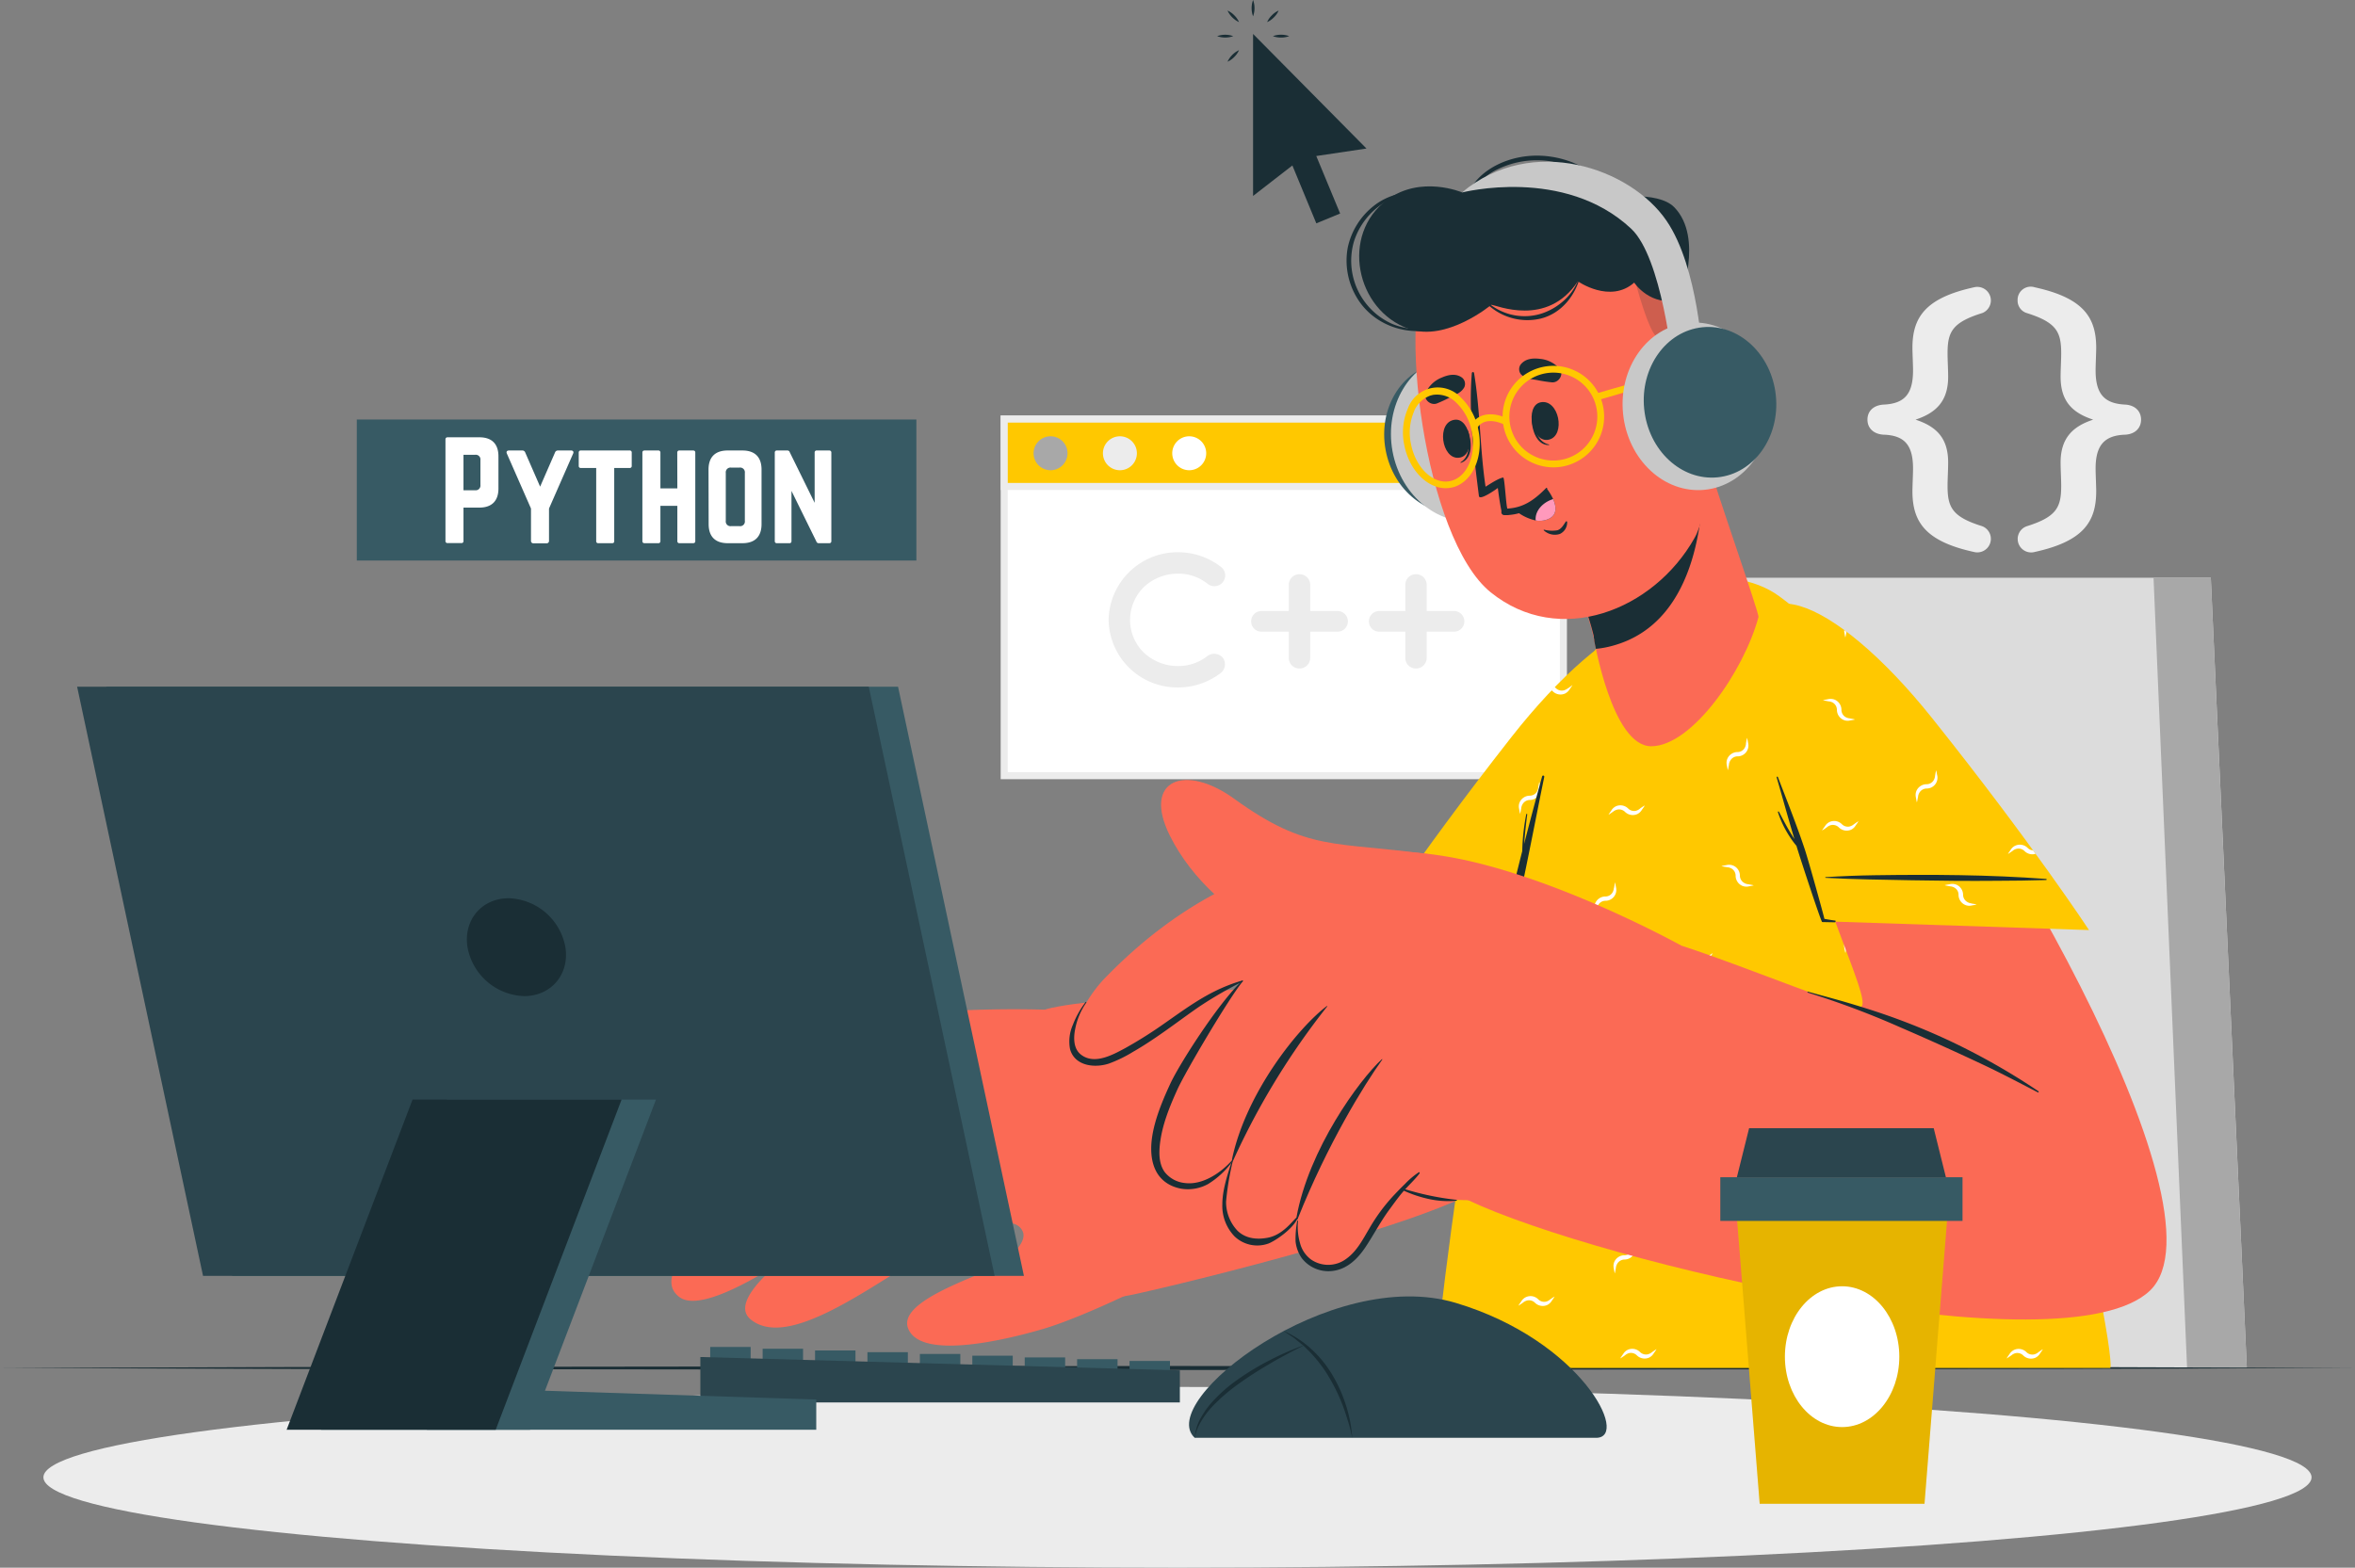 <svg id="Слой_2" data-name="Слой 2" xmlns="http://www.w3.org/2000/svg" viewBox="0 0 585.39 389.79"><rect x="0" y="0" width="585.39" height="389.79" fill="#808080" stroke="none"/><defs><style>.cls-1{fill:#ececec;}.cls-2{fill:#dcdcdc;}.cls-3{fill:#a8a8a8;}.cls-11,.cls-4{fill:#1a2e35;}.cls-5{fill:#fff;}.cls-6{fill:#ffc800;}.cls-7{fill:#375a64;}.cls-8{fill:#fb6a55;}.cls-9{fill:#c8c8c8;}.cls-10{fill:#ff99bc;}.cls-11{opacity:0.2;}.cls-12{fill:#2b454e;}.cls-13{opacity:0.1;}</style></defs><path class="cls-1" d="M534.48,332.87c0-1.17.15-4.29.15-5.62,0-5.69-2-8.26-7.33-8.42-2.49-.15-4-1.63-4-3.74s1.48-3.58,4-3.74c5.3-.23,7.33-2.73,7.33-8.5,0-1.32-.15-4.44-.15-5.61,0-7.56,3.19-12.4,15.28-15.05a3.37,3.37,0,0,1,2.1,6.39c-7.56,2.34-8.65,4.76-8.65,10.06,0,1.56.15,4.13.15,5.77,0,6.08-3,9-8.11,10.68,5.23,1.72,8.11,4.6,8.11,10.68,0,1.64-.15,4.21-.15,5.77,0,5.3,1.09,7.72,8.65,10.06a3.37,3.37,0,0,1-2.1,6.39C537.67,345.34,534.48,340.51,534.48,332.87Z" transform="translate(-59.1 -210.75)"/><path class="cls-1" d="M580.16,297.24c0,1.17-.15,4.29-.15,5.61,0,5.77,2.1,8.27,7.4,8.5,2.42.16,3.9,1.64,3.9,3.74s-1.48,3.59-3.9,3.74c-5.3.16-7.4,2.73-7.4,8.42,0,1.33.15,4.45.15,5.62,0,7.64-3.19,12.47-15.28,15.12a3.35,3.35,0,0,1-2-6.39c7.49-2.34,8.58-4.76,8.58-10.06,0-1.56-.15-4.13-.15-5.77,0-6.08,3-9,8.1-10.68-5.22-1.71-8.1-4.6-8.1-10.68,0-1.64.15-4.21.15-5.77,0-5.3-1.09-7.72-8.58-10.06a3.23,3.23,0,0,1-2.26-3.19,3.27,3.27,0,0,1,4.29-3.2C577,284.84,580.16,289.68,580.16,297.24Z" transform="translate(-59.1 -210.75)"/><ellipse class="cls-1" cx="292.69" cy="367.32" rx="281.9" ry="22.47"/><polygon class="cls-2" points="558.5 340.14 389.09 340.14 422.87 143.65 549.55 143.65 558.5 340.14"/><polygon class="cls-3" points="558.5 340.14 543.65 340.14 535.31 143.65 549.55 143.65 558.5 340.14"/><polygon class="cls-4" points="0 340.14 73.17 339.9 146.35 339.81 292.69 339.64 439.04 339.81 512.21 339.89 585.39 340.14 512.21 340.38 439.04 340.47 292.69 340.64 146.35 340.47 73.17 340.38 0 340.14"/><rect class="cls-5" x="249.62" y="104.19" width="139.01" height="88.67"/><path class="cls-1" d="M448.6,404.49H307.84V314.07H448.6Zm-139-1.75H446.85V315.82H309.6Z" transform="translate(-59.1 -210.75)"/><rect class="cls-6" x="249.62" y="104.19" width="139.01" height="16.77"/><path class="cls-1" d="M448.6,332.59H307.84V314.07H448.6Zm-139-1.76H446.85v-15H309.6Z" transform="translate(-59.1 -210.75)"/><path class="cls-3" d="M324.46,323.45a4.22,4.22,0,1,1-4.22-4.22A4.22,4.22,0,0,1,324.46,323.45Z" transform="translate(-59.1 -210.75)"/><path class="cls-1" d="M341.7,323.45a4.22,4.22,0,1,1-4.22-4.22A4.22,4.22,0,0,1,341.7,323.45Z" transform="translate(-59.1 -210.75)"/><path class="cls-5" d="M358.93,323.45a4.22,4.22,0,1,1-4.22-4.22A4.22,4.22,0,0,1,358.93,323.45Z" transform="translate(-59.1 -210.75)"/><path class="cls-1" d="M334.67,364.87a17.14,17.14,0,0,1,17.14-16.81,17.46,17.46,0,0,1,10.79,3.64,2.68,2.68,0,0,1-3.27,4.25,11.63,11.63,0,0,0-7.52-2.57,12.36,12.36,0,0,0-8.4,3.36,11.55,11.55,0,0,0-3.41,8.13,11.37,11.37,0,0,0,3.41,8.13,12.36,12.36,0,0,0,8.4,3.36,11.73,11.73,0,0,0,7.52-2.57,2.83,2.83,0,0,1,3.74.52,2.75,2.75,0,0,1-.47,3.73,17.46,17.46,0,0,1-10.79,3.64A17.08,17.08,0,0,1,334.67,364.87Z" transform="translate(-59.1 -210.75)"/><path class="cls-1" d="M379.46,367.81h-6.63a2.57,2.57,0,1,1,0-5.13h6.63v-6.5a2.63,2.63,0,0,1,2.66-2.66,2.67,2.67,0,0,1,2.67,2.66v6.5h6.63a2.57,2.57,0,1,1,0,5.13h-6.63v6.5a2.67,2.67,0,0,1-2.67,2.66,2.63,2.63,0,0,1-2.66-2.66Z" transform="translate(-59.1 -210.75)"/><path class="cls-1" d="M408.42,367.81h-6.64a2.57,2.57,0,0,1,0-5.13h6.64v-6.5a2.63,2.63,0,0,1,2.66-2.66,2.66,2.66,0,0,1,2.66,2.66v6.5h6.63a2.57,2.57,0,1,1,0,5.13h-6.63v6.5a2.66,2.66,0,0,1-2.66,2.66,2.63,2.63,0,0,1-2.66-2.66Z" transform="translate(-59.1 -210.75)"/><rect class="cls-7" x="88.69" y="104.31" width="139.1" height="35.06"/><polygon class="cls-4" points="327.19 38.79 333.12 53.09 327.2 55.53 321.25 41.14 311.48 48.72 311.48 8.44 339.67 36.93 327.19 38.79"/><path class="cls-4" d="M370.58,214.8a5.88,5.88,0,0,1,0-4.05,5.88,5.88,0,0,1,0,4.05Z" transform="translate(-59.1 -210.75)"/><path class="cls-4" d="M367.09,216.25a5.93,5.93,0,0,1-2.86-2.87,5.24,5.24,0,0,1,1.68,1.18A5.4,5.4,0,0,1,367.09,216.25Z" transform="translate(-59.1 -210.75)"/><path class="cls-4" d="M365.65,219.74a6,6,0,0,1-4,0,5.88,5.88,0,0,1,4,0Z" transform="translate(-59.1 -210.75)"/><path class="cls-4" d="M367.09,223.22a5.4,5.4,0,0,1-1.18,1.69,5.24,5.24,0,0,1-1.68,1.18,5.93,5.93,0,0,1,2.86-2.87Z" transform="translate(-59.1 -210.75)"/><path class="cls-4" d="M375.51,219.74a5.88,5.88,0,0,1,4.05,0,6,6,0,0,1-4.05,0Z" transform="translate(-59.1 -210.75)"/><path class="cls-4" d="M374.07,216.25a5.4,5.4,0,0,1,1.18-1.69,5.24,5.24,0,0,1,1.68-1.18,5.24,5.24,0,0,1-1.18,1.69A5.36,5.36,0,0,1,374.07,216.25Z" transform="translate(-59.1 -210.75)"/><path class="cls-5" d="M169.83,320a.49.49,0,0,1,.53-.52h7.9c3.1,0,4.74,1.65,4.74,4.74v8c0,3.06-1.64,4.74-4.74,4.74h-3.95v8.3a.47.47,0,0,1-.53.52h-3.42a.48.48,0,0,1-.53-.52Zm7.38,12.65a1.18,1.18,0,0,0,1.31-1.32v-6.19a1.16,1.16,0,0,0-1.31-1.31h-2.9v8.82Z" transform="translate(-59.1 -210.75)"/><path class="cls-5" d="M201.05,322.76c.49,0,.72.33.52.76l-6,13.67v8a.59.59,0,0,1-.66.65h-3.16a.59.59,0,0,1-.66-.65v-8l-6-13.67c-.19-.43,0-.76.53-.76h3.29a.75.75,0,0,1,.76.53l3.69,8.46,3.69-8.46a.75.75,0,0,1,.75-.53Z" transform="translate(-59.1 -210.75)"/><path class="cls-5" d="M215.6,322.76a.48.48,0,0,1,.53.53v3.29a.48.48,0,0,1-.53.53h-3.82v18.18c0,.36-.16.52-.53.52h-3.42a.47.47,0,0,1-.53-.52V327.11h-3.82a.48.48,0,0,1-.52-.53v-3.29a.48.48,0,0,1,.52-.53Z" transform="translate(-59.1 -210.75)"/><path class="cls-5" d="M227.45,323.29a.49.49,0,0,1,.53-.53h3.39c.4,0,.56.2.56.53v22c0,.33-.16.52-.56.52H228a.48.48,0,0,1-.53-.52v-8.76h-4.21v8.76a.48.48,0,0,1-.53.52h-3.39c-.39,0-.56-.19-.56-.52v-22c0-.33.17-.53.56-.53h3.39a.49.49,0,0,1,.53.53v8.89h4.21Z" transform="translate(-59.1 -210.75)"/><path class="cls-5" d="M235.22,327.5c0-3.09,1.65-4.74,4.75-4.74h3.68c3.1,0,4.75,1.65,4.75,4.74v13.57c0,3.1-1.65,4.74-4.75,4.74H240c-3.1,0-4.75-1.64-4.75-4.74Zm7.71,14.07a1.17,1.17,0,0,0,1.32-1.32V328.33a1.18,1.18,0,0,0-1.32-1.32h-2.11a1.18,1.18,0,0,0-1.31,1.32v11.92a1.17,1.17,0,0,0,1.31,1.32Z" transform="translate(-59.1 -210.75)"/><path class="cls-5" d="M265.22,322.76a.49.49,0,0,1,.53.53v22a.48.48,0,0,1-.53.52h-2.6a.59.59,0,0,1-.59-.42l-6.19-12.58v12.48a.47.47,0,0,1-.53.52h-3.09a.48.48,0,0,1-.53-.52v-22a.49.49,0,0,1,.53-.53h2.6a.59.59,0,0,1,.59.43l6.19,12.58V323.29a.48.48,0,0,1,.53-.53Z" transform="translate(-59.1 -210.75)"/><path class="cls-8" d="M476.8,387.51c-10.79,47-32.62,106.43-49.48,118.42-13.61,9.68-85,26.72-88.95,27.15-9.85,1-29.31-68.6-19.1-71.43,12.87-3.56,74-5.46,77.51-9,3.61-3.73,25.87-33.87,51.07-68.79C465.24,359.69,483.49,358.37,476.8,387.51Z" transform="translate(-59.1 -210.75)"/><path class="cls-8" d="M346.28,529.26c-1.18.59-17.84,9-28.15,12-7.68,2.23-30,8-33.28-.17-2.25-5.6,10.46-10.57,19.37-14.28,4.69-2,10.48-6.87,9.09-9.89-2.41-5.27-14.5,0-22.45,4.64-15.36,8.93-35.83,25-45.22,17.21-3.54-3,.57-8.32,6.6-13.58-9.78,6.13-20.21,11.16-24.28,8.05-2.33-1.78-2.44-4.22-1.14-7-3,1-5.69.79-7.55-1.18-3.18-3.32-1.63-8.24,1.85-13.27a3.78,3.78,0,0,1-2.89-1.9c-6.73-10.26,27-39.73,38.62-42.49,34.28-8.15,70.76-5.18,70.76-5.18C341.07,472.94,346.3,529.24,346.28,529.26Z" transform="translate(-59.1 -210.75)"/><path class="cls-4" d="M295.86,497.7A58.1,58.1,0,0,0,273,506.5c-8.69,5.74-14.46,12.45-21.75,19.21-.19.18.08.49.27.31,3.48-3.22,17.87-15.3,21.6-18a55.42,55.42,0,0,1,22.78-10.13A.07.07,0,0,0,295.86,497.7Z" transform="translate(-59.1 -210.75)"/><path class="cls-4" d="M289.47,483.15c-9,2.46-18.24,5-26.61,9.22C253.71,497,246.55,504.64,239.5,512q-6.33,6.6-12.39,13.46c-.17.2.09.5.27.31q10.73-11.34,22.12-22a73.41,73.41,0,0,1,24.26-15.29c5.16-2,10.46-3.53,15.74-5.09C289.6,483.28,289.57,483.12,289.47,483.15Z" transform="translate(-59.1 -210.75)"/><path class="cls-4" d="M279.84,470.43c-8.75,1.79-16.39,3.33-24.14,8-10.26,6.21-20.17,16.68-23.65,20.39-3.84,4.1-7.54,8.32-11.17,12.6-.15.17.15.44.3.26a292.46,292.46,0,0,1,26.71-26.45,58.1,58.1,0,0,1,14.93-9.71c5.45-2.34,11.29-3.67,17-5.05C279.89,470.48,279.88,470.42,279.84,470.43Z" transform="translate(-59.1 -210.75)"/><path class="cls-6" d="M397.31,445.77,463.09,443s11.94-32.6,16.34-61.54-20.26-18.54-44.68,12.62S397.31,445.77,397.31,445.77Z" transform="translate(-59.1 -210.75)"/><path class="cls-5" d="M418.83,426.1c.45-.12.9-.18,1.34-.27a2.69,2.69,0,0,1,3.26,2.61,2.07,2.07,0,0,0,1,1.8,2.36,2.36,0,0,0,1.1.37c.45.09.9.15,1.34.27-.44.13-.89.18-1.34.28A2.59,2.59,0,0,1,424,431a2.76,2.76,0,0,1-1.68-2.55,2.06,2.06,0,0,0-1-1.75,2.64,2.64,0,0,0-1.13-.34C419.73,426.28,419.28,426.23,418.83,426.1Zm46.28-40a2.64,2.64,0,0,1,1.13.34,2.07,2.07,0,0,1,1,1.75,2.76,2.76,0,0,0,1.68,2.55,2.58,2.58,0,0,0,1.49.15c.45-.1.9-.15,1.34-.28-.44-.12-.89-.18-1.34-.27a2.36,2.36,0,0,1-1.1-.37,2.07,2.07,0,0,1-1-1.8,2.69,2.69,0,0,0-3.26-2.61c-.44.09-.89.15-1.34.27C464.22,386,464.67,386.05,465.11,386.14Zm1.67,25.63a2.6,2.6,0,0,1-1,.56,2.08,2.08,0,0,1-1.95-.52,2.75,2.75,0,0,0-3-.62,2.64,2.64,0,0,0-1.16,1c-.25.38-.53.73-.76,1.14.41-.23.76-.51,1.14-.76a2.52,2.52,0,0,1,1.05-.52,2.1,2.1,0,0,1,1.95.6,2.74,2.74,0,0,0,3,.52,2.71,2.71,0,0,0,1.12-1c.26-.38.53-.73.76-1.14C467.52,411.24,467.16,411.52,466.78,411.77Zm-17.87-29.9a2.84,2.84,0,0,1-1.05.56,2.1,2.1,0,0,1-2-.52,3.52,3.52,0,0,0-.35-.31l-.77.82a1.43,1.43,0,0,1,.37.29,2.73,2.73,0,0,0,3,.53,2.78,2.78,0,0,0,1.12-1c.25-.38.53-.73.75-1.14C449.64,381.34,449.29,381.62,448.91,381.87Zm-7.44,24.63a2.51,2.51,0,0,1-.34,1.13,2.06,2.06,0,0,1-1.75,1,2.76,2.76,0,0,0-2.55,1.68,2.5,2.5,0,0,0-.14,1.49c.09.45.14.9.27,1.34.12-.44.18-.89.27-1.34a2.47,2.47,0,0,1,.37-1.1,2.09,2.09,0,0,1,1.8-1A2.69,2.69,0,0,0,442,406.5c-.09-.44-.14-.89-.27-1.34C441.62,405.61,441.56,406.06,441.47,406.5Zm18.83,25.05a2.51,2.51,0,0,1-.34,1.13,2,2,0,0,1-1.75,1,2.77,2.77,0,0,0-2.55,1.68,2.67,2.67,0,0,0-.14,1.49c.09.45.14.9.27,1.34.13-.44.18-.89.27-1.34a2.47,2.47,0,0,1,.37-1.1,2.09,2.09,0,0,1,1.8-1,2.69,2.69,0,0,0,2.61-3.26c-.09-.44-.14-.89-.27-1.34C460.45,430.66,460.39,431.11,460.3,431.55Z" transform="translate(-59.1 -210.75)"/><path class="cls-4" d="M465.33,428.7c-14.22-.37-28.5.27-42.72,1.18-4,.25-8,.61-12.05,1.05-.11,0-.13.18,0,.18,7.11,0,14.22-.22,21.33-.44s14.26-.5,21.38-.92c4-.23,8.05-.46,12.06-.78C465.49,429,465.51,428.7,465.33,428.7Z" transform="translate(-59.1 -210.75)"/><path class="cls-6" d="M415.76,550.89h167.9C585.51,547.5,558,400.43,501.37,359c-12.57-9.19-34.85-3.28-41.05,5.65C429.16,409.58,415.76,550.89,415.76,550.89Z" transform="translate(-59.1 -210.75)"/><path class="cls-5" d="M487,426.1c.44-.12.89-.18,1.34-.27a2.68,2.68,0,0,1,3.25,2.61,2.12,2.12,0,0,0,1,1.8,2.36,2.36,0,0,0,1.11.37c.44.09.89.15,1.34.27-.45.13-.9.18-1.34.28a2.62,2.62,0,0,1-1.5-.15,2.75,2.75,0,0,1-1.67-2.55,2.08,2.08,0,0,0-1-1.75,2.68,2.68,0,0,0-1.13-.34C487.86,426.28,487.41,426.23,487,426.1Zm26.08,88.78a2.51,2.51,0,0,1,1.13.34,2,2,0,0,1,1,1.74,2.78,2.78,0,0,0,1.67,2.56,2.7,2.7,0,0,0,1.5.14c.45-.09.89-.15,1.34-.27-.45-.13-.89-.18-1.34-.27a2.52,2.52,0,0,1-1.11-.37,2.12,2.12,0,0,1-1-1.81,2.73,2.73,0,0,0-1.77-2.5,2.65,2.65,0,0,0-1.49-.1c-.45.09-.89.14-1.34.27C512.16,514.73,512.6,514.78,513.05,514.88Zm30.8-83.73a2.69,2.69,0,0,1,1.13.35,2.07,2.07,0,0,1,1,1.74,2.74,2.74,0,0,0,1.67,2.55,2.62,2.62,0,0,0,1.5.15c.44-.09.89-.15,1.34-.27-.45-.13-.9-.18-1.34-.27a2.48,2.48,0,0,1-1.11-.38,2.12,2.12,0,0,1-1-1.8,2.68,2.68,0,0,0-3.25-2.61c-.45.1-.89.15-1.34.27C543,431,543.4,431.06,543.85,431.15Zm-78.74-45a2.64,2.64,0,0,1,1.13.34,2.07,2.07,0,0,1,1,1.75,2.76,2.76,0,0,0,1.68,2.55,2.58,2.58,0,0,0,1.49.15c.45-.1.9-.15,1.34-.28-.44-.12-.89-.18-1.34-.27a2.36,2.36,0,0,1-1.1-.37,2.07,2.07,0,0,1-1-1.8,2.69,2.69,0,0,0-3.26-2.61c-.44.09-.89.15-1.34.27C464.22,386,464.67,386.05,465.11,386.14Zm48.47-1a2.55,2.55,0,0,1,1.13.34,2.06,2.06,0,0,1,1,1.74,2.78,2.78,0,0,0,1.68,2.56,2.7,2.7,0,0,0,1.5.14c.44-.09.89-.14,1.34-.27-.45-.13-.9-.18-1.34-.27a2.47,2.47,0,0,1-1.11-.37,2.1,2.1,0,0,1-1-1.81,2.72,2.72,0,0,0-1.76-2.5,2.75,2.75,0,0,0-1.49-.1c-.45.09-.9.14-1.34.27C512.68,385,513.13,385,513.58,385.13ZM453.22,463.4a2.68,2.68,0,0,1,1.13.34,2.09,2.09,0,0,1,1,1.75A2.77,2.77,0,0,0,457,468a2.62,2.62,0,0,0,1.5.15c.44-.1.89-.15,1.34-.28-.45-.12-.9-.17-1.34-.27a2.36,2.36,0,0,1-1.11-.37,2.07,2.07,0,0,1-1-1.8,2.68,2.68,0,0,0-3.25-2.61c-.45.09-.9.15-1.34.27C452.32,463.26,452.77,463.31,453.22,463.4Zm52.85,81.09a2.69,2.69,0,0,1,1.13.35,2.09,2.09,0,0,1,1,1.74,2.76,2.76,0,0,0,1.67,2.56,2.7,2.7,0,0,0,1.5.14c.44-.09.89-.15,1.34-.27-.45-.13-.9-.18-1.34-.27a2.48,2.48,0,0,1-1.11-.38,2.1,2.1,0,0,1-1-1.8,2.73,2.73,0,0,0-1.76-2.51,2.65,2.65,0,0,0-1.49-.09c-.45.09-.9.14-1.34.27C505.17,544.35,505.62,544.4,506.07,544.49Zm-26-43.57a2.64,2.64,0,0,1,1.12.34,2.07,2.07,0,0,1,1,1.75,2.76,2.76,0,0,0,1.68,2.55,2.6,2.6,0,0,0,1.49.15c.45-.1.9-.15,1.34-.28-.44-.12-.89-.18-1.34-.27a2.36,2.36,0,0,1-1.1-.37,2.07,2.07,0,0,1-1-1.8,2.68,2.68,0,0,0-3.25-2.61c-.45.09-.9.15-1.35.27C479.15,500.78,479.6,500.83,480.05,500.92Zm-59.59,44.67a2.48,2.48,0,0,1-1.1-.38,2.05,2.05,0,0,1-1-1.8,2.71,2.71,0,0,0-1.59-2.42c0,.36-.08.7-.11,1a1.94,1.94,0,0,1,.59,1.41A2.76,2.76,0,0,0,419,546a2.55,2.55,0,0,0,1.5.15c.45-.09.9-.15,1.34-.28C421.36,545.73,420.91,545.67,420.46,545.59Zm11.45-36.75a2.55,2.55,0,0,1,1.13.34,2.07,2.07,0,0,1,1,1.75,2.78,2.78,0,0,0,1.68,2.55,2.62,2.62,0,0,0,1.5.14c.44-.09.89-.14,1.34-.27-.45-.12-.9-.18-1.34-.27a2.47,2.47,0,0,1-1.11-.37,2.09,2.09,0,0,1-1-1.8,2.68,2.68,0,0,0-3.25-2.61c-.45.09-.9.14-1.34.27C431,508.69,431.46,508.75,431.91,508.84Zm70.3-44.37a2.51,2.51,0,0,1,1.12.34,2.06,2.06,0,0,1,1,1.75,2.76,2.76,0,0,0,1.68,2.55,2.59,2.59,0,0,0,1.49.14c.45-.09.9-.14,1.34-.27-.44-.12-.89-.18-1.34-.27a2.47,2.47,0,0,1-1.1-.37,2.09,2.09,0,0,1-1-1.8,2.68,2.68,0,0,0-3.25-2.61c-.45.09-.9.14-1.35.27C501.31,464.32,501.76,464.38,502.21,464.47Zm61.56,59.66a2.68,2.68,0,0,1,1.13.34,2.07,2.07,0,0,1,1,1.75,2.77,2.77,0,0,0,1.68,2.55,2.54,2.54,0,0,0,1.5.14c.44-.09.89-.14,1.34-.27-.45-.12-.9-.18-1.34-.27A2.47,2.47,0,0,1,568,528a2.09,2.09,0,0,1-1-1.8,2.68,2.68,0,0,0-3.25-2.61c-.45.09-.9.15-1.34.27C562.87,524,563.32,524,563.77,524.13Zm-24.44-36.42a2.68,2.68,0,0,1,1.13.34,2.08,2.08,0,0,1,1,1.75,2.75,2.75,0,0,0,1.67,2.55,2.54,2.54,0,0,0,1.5.14c.45-.09.89-.14,1.34-.27-.45-.12-.89-.18-1.34-.27a2.47,2.47,0,0,1-1.11-.37,2.13,2.13,0,0,1-1-1.8,2.68,2.68,0,0,0-3.25-2.61c-.45.09-.89.15-1.34.27C538.44,487.57,538.88,487.62,539.33,487.71Zm-72.55-75.94a2.6,2.6,0,0,1-1,.56,2.08,2.08,0,0,1-1.95-.52,2.75,2.75,0,0,0-3-.62,2.64,2.64,0,0,0-1.16,1c-.25.38-.53.73-.76,1.14.41-.23.76-.51,1.14-.76a2.52,2.52,0,0,1,1.05-.52,2.1,2.1,0,0,1,1.95.6,2.74,2.74,0,0,0,3,.52,2.71,2.71,0,0,0,1.12-1c.26-.38.53-.73.76-1.14C467.52,411.24,467.16,411.52,466.78,411.77Zm72.34,52.05a2.66,2.66,0,0,1-1,.56,2.08,2.08,0,0,1-2-.52,2.76,2.76,0,0,0-3-.62,2.64,2.64,0,0,0-1.16,1c-.25.38-.53.73-.76,1.14.41-.23.76-.51,1.14-.76a2.46,2.46,0,0,1,1-.52,2.11,2.11,0,0,1,2,.6,2.72,2.72,0,0,0,3,.52,2.64,2.64,0,0,0,1.12-1c.25-.38.53-.73.76-1.14C539.86,463.29,539.5,463.57,539.12,463.82ZM494,366.91a2.66,2.66,0,0,1-1,.56,2.1,2.1,0,0,1-2-.52,2.75,2.75,0,0,0-3-.62,2.7,2.7,0,0,0-1.16,1c-.25.38-.53.73-.75,1.14.4-.23.76-.51,1.14-.76a2.49,2.49,0,0,1,1-.52,2.09,2.09,0,0,1,1.95.6,2.74,2.74,0,0,0,3,.52,2.7,2.7,0,0,0,1.12-1c.25-.38.53-.73.76-1.14C494.71,366.38,494.36,366.66,494,366.91Zm-.89,28.7a2.64,2.64,0,0,1-.34,1.13,2.06,2.06,0,0,1-1.75,1,2.76,2.76,0,0,0-2.55,1.68,2.58,2.58,0,0,0-.15,1.49c.1.45.15.9.28,1.34.12-.44.18-.89.27-1.34a2.32,2.32,0,0,1,.37-1.1,2.07,2.07,0,0,1,1.8-1,2.69,2.69,0,0,0,2.61-3.26c-.09-.44-.15-.89-.27-1.34C493.23,394.72,493.18,395.17,493.09,395.61Zm-10.66,78.65a2.55,2.55,0,0,1-.34,1.13,2,2,0,0,1-1.74,1,2.76,2.76,0,0,0-2.56,1.67,2.7,2.7,0,0,0-.14,1.5c.09.45.15.89.27,1.34.13-.45.18-.89.27-1.34a2.52,2.52,0,0,1,.38-1.11,2.12,2.12,0,0,1,1.8-1,2.74,2.74,0,0,0,2.51-1.76,2.65,2.65,0,0,0,.09-1.49c-.09-.45-.14-.89-.27-1.34C482.58,473.37,482.53,473.81,482.43,474.26Zm55.82-68.51H538a2.77,2.77,0,0,0-2.56,1.68,2.66,2.66,0,0,0-.14,1.49c.09.45.14.9.27,1.35.12-.45.18-.9.28-1.35a2.43,2.43,0,0,1,.36-1.1,2.13,2.13,0,0,1,1.81-1,2.18,2.18,0,0,0,.72-.12C538.6,406.4,538.41,406.08,538.25,405.75Zm-.39,127a2.55,2.55,0,0,1-.34,1.13,2.06,2.06,0,0,1-1.75,1,2.76,2.76,0,0,0-2.55,1.67,2.62,2.62,0,0,0-.14,1.5c.09.45.14.89.27,1.34.12-.45.18-.89.27-1.34A2.52,2.52,0,0,1,534,537a2.1,2.1,0,0,1,1.8-1,2.69,2.69,0,0,0,2.61-3.26c-.09-.45-.14-.89-.27-1.34C538,531.89,538,532.33,537.86,532.78Zm24-71.3a.34.34,0,0,1-.06.12,2,2,0,0,1-1.74,1,2.76,2.76,0,0,0-2.55,1.68,2.51,2.51,0,0,0-.15,1.49c.09.45.15.9.28,1.35.12-.45.18-.9.26-1.35a2.48,2.48,0,0,1,.38-1.1,2.09,2.09,0,0,1,1.8-1,2.79,2.79,0,0,0,2.16-1.1v0C562.12,462.24,562,461.86,561.87,461.48Zm-122.79,15.6a2.64,2.64,0,0,1-.34,1.12,2.06,2.06,0,0,1-1.75,1,2.76,2.76,0,0,0-2.55,1.68,2.59,2.59,0,0,0-.15,1.49c.1.45.15.9.28,1.34.12-.44.18-.89.27-1.34a2.36,2.36,0,0,1,.37-1.1,2.07,2.07,0,0,1,1.8-1,2.68,2.68,0,0,0,2.61-3.25c-.09-.45-.15-.9-.27-1.35C439.22,476.18,439.17,476.63,439.08,477.08ZM442,406.6c-.24.78-.48,1.55-.71,2.33a2.61,2.61,0,0,0,.6-.93A3,3,0,0,0,442,406.6Zm25.18-46a2.55,2.55,0,0,1-.34,1.13,2.07,2.07,0,0,1-1.74,1,2.76,2.76,0,0,0-2.56,1.67,2.7,2.7,0,0,0-.14,1.5c.09.45.14.89.27,1.34.13-.45.18-.89.27-1.34a2.47,2.47,0,0,1,.37-1.11,2.15,2.15,0,0,1,1.81-1,2.72,2.72,0,0,0,2.5-1.76,2.75,2.75,0,0,0,.1-1.49c-.09-.45-.14-.89-.27-1.34C467.36,359.74,467.3,360.18,467.21,360.63Zm-6.91,70.92a2.51,2.51,0,0,1-.34,1.13,2,2,0,0,1-1.75,1,2.77,2.77,0,0,0-2.55,1.68,2.67,2.67,0,0,0-.14,1.49c.09.45.14.9.27,1.34.13-.44.18-.89.27-1.34a2.47,2.47,0,0,1,.37-1.1,2.09,2.09,0,0,1,1.8-1,2.69,2.69,0,0,0,2.61-3.26c-.09-.44-.14-.89-.27-1.34C460.45,430.66,460.39,431.11,460.3,431.55Zm62.06,9.54a2.68,2.68,0,0,1-.34,1.13,2.09,2.09,0,0,1-1.75,1,2.77,2.77,0,0,0-2.55,1.68,2.62,2.62,0,0,0-.15,1.5c.1.44.15.89.28,1.34.12-.45.17-.9.27-1.34a2.36,2.36,0,0,1,.37-1.11,2.07,2.07,0,0,1,1.8-1,2.68,2.68,0,0,0,2.61-3.25c-.09-.45-.15-.9-.27-1.34C522.5,440.19,522.45,440.64,522.36,441.09ZM465,520.73a2.55,2.55,0,0,1-.34,1.13,2.07,2.07,0,0,1-1.74,1,2.76,2.76,0,0,0-2.56,1.67,2.7,2.7,0,0,0-.14,1.5c.09.45.15.89.27,1.34.13-.45.18-.89.27-1.34a2.47,2.47,0,0,1,.37-1.11,2.15,2.15,0,0,1,1.81-1,2.72,2.72,0,0,0,2.5-1.76,2.65,2.65,0,0,0,.1-1.49c-.09-.45-.14-.89-.27-1.34C465.15,519.84,465.1,520.28,465,520.73Zm48.13-104.25a2.54,2.54,0,0,1,1-.56,2.09,2.09,0,0,1,2,.51,2.75,2.75,0,0,0,3,.62,2.56,2.56,0,0,0,1.16-.95c.25-.38.53-.74.75-1.14-.4.23-.76.5-1.14.76a2.4,2.4,0,0,1-1,.51,2.06,2.06,0,0,1-2-.59,2.68,2.68,0,0,0-4.15.45c-.25.39-.53.74-.76,1.14C512.4,417,512.75,416.73,513.13,416.48Zm-36.2,32.78a2.63,2.63,0,0,1,1-.55,2.07,2.07,0,0,1,2,.51,2.75,2.75,0,0,0,3,.62,2.61,2.61,0,0,0,1.16-.95c.25-.38.53-.74.75-1.14-.4.22-.76.5-1.14.75a2.32,2.32,0,0,1-1,.52,2.11,2.11,0,0,1-1.95-.59,2.74,2.74,0,0,0-3-.53,2.77,2.77,0,0,0-1.12,1c-.25.38-.53.74-.76,1.14C476.2,449.79,476.55,449.52,476.93,449.26Zm-24.52,48.31a2.66,2.66,0,0,1,1-.56,2.05,2.05,0,0,1,1.95.52,2.78,2.78,0,0,0,3,.62,2.64,2.64,0,0,0,1.16-1c.25-.38.53-.73.76-1.14-.41.23-.76.51-1.14.76a2.52,2.52,0,0,1-1.05.52,2.1,2.1,0,0,1-1.95-.6,2.66,2.66,0,0,0-4.14.46c-.25.38-.53.73-.76,1.14C451.67,498.1,452,497.82,452.41,497.57ZM463,547.76a2.66,2.66,0,0,1,1-.56,2.08,2.08,0,0,1,1.95.52,2.76,2.76,0,0,0,3,.62,2.64,2.64,0,0,0,1.16-1c.25-.38.53-.73.76-1.14-.41.23-.76.51-1.14.76a2.46,2.46,0,0,1-1,.52,2.11,2.11,0,0,1-2-.6,2.74,2.74,0,0,0-3-.52,2.71,2.71,0,0,0-1.12,1c-.25.38-.53.73-.76,1.14C462.27,548.29,462.63,548,463,547.76Zm47.45-55.16a2.7,2.7,0,0,1,1-.55,2.06,2.06,0,0,1,2,.51,2.75,2.75,0,0,0,3,.62,2.62,2.62,0,0,0,1.16-.95c.25-.39.53-.74.75-1.14-.4.22-.75.5-1.14.75a2.32,2.32,0,0,1-1,.52,2.09,2.09,0,0,1-1.95-.6,2.7,2.7,0,0,0-4.15.46c-.25.38-.53.74-.75,1.14C509.73,493.13,510.08,492.85,510.46,492.6Zm32.67,20a2.63,2.63,0,0,1,1-.55,2,2,0,0,1,2,.51,2.76,2.76,0,0,0,3,.62,2.56,2.56,0,0,0,1.16-.95c.25-.38.53-.74.76-1.14-.41.22-.76.5-1.14.75a2.41,2.41,0,0,1-1,.52,2.12,2.12,0,0,1-2-.59,2.67,2.67,0,0,0-4.14.45c-.26.38-.53.74-.76,1.14C542.39,513.12,542.75,512.85,543.13,512.59Zm-54.95,15.18a2.73,2.73,0,0,1,1-.56,2.06,2.06,0,0,1,2,.52,2.75,2.75,0,0,0,3,.62,2.64,2.64,0,0,0,1.16-1c.25-.38.53-.73.75-1.14-.4.23-.75.51-1.14.76a2.43,2.43,0,0,1-1,.52,2.09,2.09,0,0,1-1.95-.6,2.68,2.68,0,0,0-4.15.46c-.25.38-.53.73-.75,1.14C487.45,528.3,487.8,528,488.18,527.77Zm70.87,20a2.6,2.6,0,0,1,1-.56,2.08,2.08,0,0,1,1.95.52,2.75,2.75,0,0,0,3,.62,2.64,2.64,0,0,0,1.16-1c.25-.38.53-.73.76-1.14-.41.23-.76.51-1.14.76a2.52,2.52,0,0,1-1,.52,2.09,2.09,0,0,1-2-.6,2.74,2.74,0,0,0-3-.52,2.8,2.8,0,0,0-1.13,1c-.25.38-.53.73-.75,1.14C558.31,548.29,558.67,548,559.05,547.76Zm12.64-54.33a2,2,0,0,1-.88-.53,2.73,2.73,0,0,0-3-.52,2.77,2.77,0,0,0-1.12,1c-.25.38-.53.73-.76,1.13.41-.22.76-.5,1.14-.75a2.7,2.7,0,0,1,1-.56,2.1,2.1,0,0,1,2,.52,2.79,2.79,0,0,0,1.94.82ZM437.62,534.68a2.7,2.7,0,0,1,1-.55,2.07,2.07,0,0,1,2,.51,2.75,2.75,0,0,0,3,.62,2.62,2.62,0,0,0,1.16-1c.25-.39.53-.74.75-1.14-.4.22-.76.5-1.14.75a2.32,2.32,0,0,1-1,.52,2.09,2.09,0,0,1-1.95-.6,2.69,2.69,0,0,0-4.15.46c-.25.38-.53.74-.76,1.14C436.89,535.21,437.24,534.93,437.62,534.68Zm-4-84.28a2.45,2.45,0,0,1,1-.55,2,2,0,0,1,1.95.51,2.75,2.75,0,0,0,3,.62,2.64,2.64,0,0,0,1.16-1c.25-.38.53-.73.76-1.14-.41.23-.76.51-1.14.76a2.52,2.52,0,0,1-1,.52,2.09,2.09,0,0,1-2-.6,2.74,2.74,0,0,0-3-.52,2.71,2.71,0,0,0-1.12,1c-.26.38-.53.74-.76,1.14C432.84,450.93,433.2,450.65,433.58,450.4Z" transform="translate(-59.1 -210.75)"/><path class="cls-4" d="M442.43,403.8q-2.31,8.37-4.47,16.77.29-3.68.77-7.32c0-.14-.2-.2-.24-.05a52.4,52.4,0,0,0-1,9.16q-2.58,10.14-4.86,20.35c-2.87,13.06-5.43,26.21-7.55,39.41-1.19,7.44-2.12,14.94-3.39,22.36,0,.14.19.2.22.06,1.17-6.59,2.72-13.14,4.15-19.68s2.81-13,4.16-19.52c2.71-13.1,5.59-26.16,8.28-39.26,1.52-7.38,2.94-14.78,4.46-22.16A.27.27,0,0,0,442.43,403.8Z" transform="translate(-59.1 -210.75)"/><path class="cls-7" d="M435.88,316.67c1.86,10.19-3.88,19.77-12.81,21.4s-17.69-5.3-19.55-15.48,3.87-19.77,12.81-21.4S434,306.49,435.88,316.67Z" transform="translate(-59.1 -210.75)"/><path class="cls-9" d="M441.24,316.36c2.07,11.33-4.31,22-14.25,23.8s-19.68-5.89-21.75-17.22,4.31-22,14.25-23.81S439.17,305,441.24,316.36Z" transform="translate(-59.1 -210.75)"/><path class="cls-8" d="M469.58,396.3c10.13-.06,23-18.68,26.63-32.12.25-.92-11-32.62-12.6-39.14-.32-1.34-38.45,19.84-38.45,19.84s7.33,12.68,10,24.05C455.39,369.89,459.8,396.35,469.58,396.3Z" transform="translate(-59.1 -210.75)"/><path class="cls-4" d="M459.85,371.34a23.87,23.87,0,0,1-4.05.74c-.16-.8-.3-1.47-.4-2a.12.12,0,0,0,0-.07,1.24,1.24,0,0,0,0-.18c-.05-.2-.07-.41-.13-.61a.28.28,0,0,0,0-.13l0-.17a70.07,70.07,0,0,0-2.29-7.5,119,119,0,0,0-6.24-13.86c-.2-.37-.38-.71-.55-1-.5-.94-.82-1.51-.89-1.65l0,0h0l1-.58,1.34-.74a.06.06,0,0,0,.06,0l.89-.48,1.11-.62,1-.56.2-.11c.42-.23.86-.46,1.33-.73l.3-.17,1.33-.72c.23-.13.46-.26.7-.38l2.16-1.18,1.65-.89,1.39-.76c1.57-.85,3.18-1.72,4.79-2.57l1.54-.84c1.88-1,3.75-2,5.52-2.91l1.19-.61.78-.41.94-.49,2-1,1.23-.62,1.69-.82c.26-.14.53-.25.77-.37.73-.35,1.35-.62,1.87-.83l.34-.14h0C482.81,336.36,481.93,365.43,459.85,371.34Z" transform="translate(-59.1 -210.75)"/><path class="cls-8" d="M472.17,276c9,12.71,15.18,56.05,8.15,68.51-10.18,18.07-33.63,27.29-50.69,13.5-16.54-13.37-23.55-70-15.08-82C427,258.24,458.83,257.2,472.17,276Z" transform="translate(-59.1 -210.75)"/><path class="cls-4" d="M439.84,314.22c0-.11.25.11.26.23.34,2.93,1.22,6.23,4,6.81.09,0,.1.16,0,.16C440.81,321.44,439.69,317.05,439.84,314.22Z" transform="translate(-59.1 -210.75)"/><path class="cls-4" d="M442,310.79c4.64-1,6.39,8.31,2.09,9.28S438.11,311.67,442,310.79Z" transform="translate(-59.1 -210.75)"/><path class="cls-4" d="M423.92,317.65c-.05-.11-.21.18-.18.3.63,2.88.88,6.28-1.57,7.74-.07,0,0,.19.06.15C425.34,324.8,425,320.28,423.92,317.65Z" transform="translate(-59.1 -210.75)"/><path class="cls-4" d="M420.76,315.11c-4.73.51-3.34,9.93,1,9.45S424.72,314.67,420.76,315.11Z" transform="translate(-59.1 -210.75)"/><path class="cls-4" d="M444.89,305.82a36,36,0,0,1-3.86-.6c-1.48-.24-2.68-.28-3.82-1.36a2,2,0,0,1-.13-2.45c1.17-1.51,3.06-1.66,4.85-1.43a7.38,7.38,0,0,1,4.74,2.34C448,303.69,446.65,305.93,444.89,305.82Z" transform="translate(-59.1 -210.75)"/><path class="cls-4" d="M416.26,311.07a35.62,35.62,0,0,0,3.54-1.66c1.35-.65,2.49-1,3.29-2.38a2,2,0,0,0-.57-2.39c-1.55-1.12-3.4-.73-5.06,0a7.34,7.34,0,0,0-3.88,3.58C412.7,309.89,414.6,311.67,416.26,311.07Z" transform="translate(-59.1 -210.75)"/><path class="cls-4" d="M448.32,340.44c-.57.81-1.09,1.87-2.12,2.16a7.8,7.8,0,0,1-3.26-.15.1.1,0,0,0-.09.17,4,4,0,0,0,4,.89,3.15,3.15,0,0,0,1.8-3C448.63,340.34,448.4,340.32,448.32,340.44Z" transform="translate(-59.1 -210.75)"/><path class="cls-4" d="M443.65,332.33a10,10,0,0,1-5.77,5.62,12.39,12.39,0,0,1-3.52.83,3.25,3.25,0,0,1-.69.05l-.66,0a.74.74,0,0,1-.7-.54v0a1.53,1.53,0,0,1,0-.3v0l0-.26c-.47-2.22-.89-5.65-.89-5.65-.74.56-4.55,3.2-4.7,2-1.23-9.76-2.6-20.62-1.76-30.59a.28.28,0,0,1,.55,0c1.55,9.33,1.45,18.87,2.86,28.27,1.23-.75,3.22-2.09,4.39-2.28.34,0,.69,6.65,1,7.63a.25.25,0,0,0,0,.1c3.84-.22,6.46-1.88,9.63-5.08C443.51,331.92,443.78,332.07,443.65,332.33Z" transform="translate(-59.1 -210.75)"/><path class="cls-4" d="M435.47,337.4a11.89,11.89,0,0,0,5.36,2.76,5.39,5.39,0,0,0,3.24-.4c2.2-1,1.86-3.17,1.1-4.91a13.16,13.16,0,0,0-1.56-2.59A15.45,15.45,0,0,1,435.47,337.4Z" transform="translate(-59.1 -210.75)"/><path class="cls-10" d="M440.83,340.16a5.39,5.39,0,0,0,3.24-.4c2.2-1,1.86-3.17,1.1-4.91C442.73,335.57,440.59,337.71,440.83,340.16Z" transform="translate(-59.1 -210.75)"/><path class="cls-11" d="M470.55,294.16c2.88,3.65,9.18,12.4,11.32,12.51-2.21-14.11-5.82-26.44-11.44-33a29.09,29.09,0,0,0-8.25-6.67C463,270.73,467.49,290.33,470.55,294.16Z" transform="translate(-59.1 -210.75)"/><path class="cls-4" d="M428.5,285.58a14,14,0,0,0,13.26,3.29c4.57-1.28,8.83-5,10-9.72,0-.14.26-.09.22.05-1.24,5-4.7,9.45-9.89,10.76a14.44,14.44,0,0,1-13.82-4.13C428.11,285.67,428.33,285.42,428.5,285.58Z" transform="translate(-59.1 -210.75)"/><path class="cls-4" d="M439.05,249.54c8.1-.73,16,2.91,19.59,8.08a15.75,15.75,0,0,1,2.67,10c0,.14-.3.14-.3,0A17.31,17.31,0,0,0,451.16,253a22.27,22.27,0,0,0-19.83-.14,14.07,14.07,0,0,0-6.84,6.88c-.13.31-.75.19-.66-.13C425.45,254.36,431.72,250.21,439.05,249.54Z" transform="translate(-59.1 -210.75)"/><path class="cls-4" d="M394.11,272.34a17.91,17.91,0,0,1,6.51-10.43c4.61-3.63,10.27-3.81,15.89-3.87a.12.12,0,0,1,0,.24c-4.78.07-9.63.41-13.74,3.13a17.61,17.61,0,0,0-7.13,9.44,17.18,17.18,0,0,0,9.45,20.4,17.49,17.49,0,0,0,13.83-.15c.17-.08.33.17.16.25-7.87,3.81-17.95,1.16-22.57-6.38A17.85,17.85,0,0,1,394.11,272.34Z" transform="translate(-59.1 -210.75)"/><path class="cls-4" d="M476.69,285.22s6-15.33-1.41-22.94C471.09,258,459.11,260,459.11,260s-4.69-6.47-14.94-7.59-21.66,6.17-21.66,6.17-10.22-4.36-18.59,1.83c-11.67,8.61-7.87,27.48,5.44,32.13,9.35,3.27,20.43-6,20.43-6,1.18,0,13.84,5.76,21.53-5.84,0,0,8,5.61,14,.32C465.34,281.05,469.41,287.21,476.69,285.22Z" transform="translate(-59.1 -210.75)"/><path class="cls-6" d="M446,326.93a12.64,12.64,0,0,1-13.37-11.83h0a12.62,12.62,0,1,1,16.45,11.25A12.08,12.08,0,0,1,446,326.93ZM434.31,315a10.93,10.93,0,1,0,10.24-11.58,11.16,11.16,0,0,0-2.67.5A10.93,10.93,0,0,0,434.31,315Z" transform="translate(-59.1 -210.75)"/><path class="cls-6" d="M419.82,332c-5.08,1-10.31-3.75-11.65-10.58a15.08,15.08,0,0,1,.92-9.17,7.87,7.87,0,0,1,13.21-2.59,15,15,0,0,1,4.31,8.15c1.27,6.46-1.39,12.51-6,14A7.23,7.23,0,0,1,419.82,332Zm-9.2-19a13.42,13.42,0,0,0-.79,8.14c1.16,5.91,5.49,10.06,9.67,9.24s6.62-6.29,5.46-12.21a13.33,13.33,0,0,0-3.81-7.23,6.73,6.73,0,0,0-5.86-2l-.62.16A7,7,0,0,0,410.62,312.94Z" transform="translate(-59.1 -210.75)"/><path class="cls-6" d="M433.32,316.46l.81-1.48c-2.18-1.21-6.94-2.48-9.33,1.35l1.43.89C428.36,313.79,433.12,316.35,433.32,316.46Z" transform="translate(-59.1 -210.75)"/><path class="cls-6" d="M489.13,308.83l1.32-1.05c-.49-.61-4.89-6-8.7-5.89-3.57.13-25.36,6.55-26.28,6.83l.48,1.61c6.24-1.84,23.1-6.67,25.85-6.75C484.32,303.49,487.94,307.34,489.13,308.83Z" transform="translate(-59.1 -210.75)"/><path class="cls-8" d="M474.54,312.17s5.16-16.19,12.22-14.75,6.07,22.89-.19,27.73a7.55,7.55,0,0,1-10.86-.87Z" transform="translate(-59.1 -210.75)"/><path class="cls-4" d="M486.32,303.56c.11-.05.19.11.1.18-4.34,3.55-5.52,9-5.87,14.32.91-2.3,2.6-3.93,5.61-2.94.16.05.1.29-.05.31a4.62,4.62,0,0,0-4.39,3.06,21.91,21.91,0,0,0-1.11,4.67c-.1.52-1,.53-1,0V323C477.56,316.71,479.72,306.31,486.32,303.56Z" transform="translate(-59.1 -210.75)"/><path class="cls-9" d="M482.34,299.91s-1-22.63-9-34.29c-8.86-13-33.34-21.67-50.86-7,0,0,25.44-6.6,42.09,9,7.66,7.19,10.31,33.75,10.31,33.75Z" transform="translate(-59.1 -210.75)"/><ellipse class="cls-9" cx="480.77" cy="311.77" rx="18.3" ry="20.86" transform="translate(-88.11 -160.65) rotate(-5.79)"/><path class="cls-7" d="M467.8,312.43c1.05,10.3,9.22,17.91,18.26,17s15.52-10,14.47-20.31-9.22-17.91-18.25-17S466.76,302.13,467.8,312.43Z" transform="translate(-59.1 -210.75)"/><path class="cls-8" d="M522.85,373.55c27.11,29,91.59,138,70.69,158.08-21.06,20.23-136.94-7-169.53-22.48-9.7-4.62,27.14-65.06,38.54-66.47,9.49-1.18,58,21,59.39,18.22,1.59-3.16-9.43-23.4-21.1-65.53C487.39,346.78,510.88,360.72,522.85,373.55Z" transform="translate(-59.1 -210.75)"/><path class="cls-8" d="M414.38,423.17c-23.56-3.29-30.11-.51-48.53-13.84-12.08-8.75-22.86-4.79-16,9.11,11.28,22.74,40.79,33.36,52.08,34.09Z" transform="translate(-59.1 -210.75)"/><path class="cls-8" d="M477,445.85s-26.47-14.7-51.24-20.68c-17.12-4.14-55.39-9-92,28.77-8.69,8.95-14.71,27.87,4.78,18.39,13.85-6.73,20.6-15.18,29.36-17.63,0,0-4.8,25,4.51,33.32,4.16,3.74,15.76,13.65,25.88,20.09a48.17,48.17,0,0,0,4.2-4.51s9.43,7,27.19,5.29Z" transform="translate(-59.1 -210.75)"/><path class="cls-8" d="M408.76,423.83C400.57,428.1,383.37,437.44,372,450c-12.68,13.92-33.35,44.16-23,53.41,7.6,6.79,16.51-4.06,16.51-4.06s-5.91,14.3,2.3,18.92c7.49,4.22,13.87-4.59,13.87-4.59s-2.09,9.29,5.9,12c9.61,3.22,12.42-16.78,25-21.94C415.35,502.52,408.76,423.83,408.76,423.83Z" transform="translate(-59.1 -210.75)"/><path class="cls-4" d="M388.9,460.91c-7,5.28-20,21.37-23.54,38-.08.37.17.64.31.31A184.78,184.78,0,0,1,389,461C389.09,461,389,460.85,388.9,460.91Z" transform="translate(-59.1 -210.75)"/><path class="cls-4" d="M402.58,474.12c-5.61,5.18-18.18,22.36-21.22,39.37-.07.38.19.63.32.29,7.43-18.63,16.51-33.29,21-39.55C402.78,474.15,402.65,474.05,402.58,474.12Z" transform="translate(-59.1 -210.75)"/><path class="cls-4" d="M367.88,454.55c-7.68,2.26-12.67,6-19.15,10.53a107.13,107.13,0,0,1-9.9,6.26c-3.13,1.69-7.74,4.25-11.07,1.6-1.85-1.47-1.83-4.16-1.41-6.27a16.85,16.85,0,0,1,2.78-6.63c.07-.1-.1-.23-.18-.13a22.57,22.57,0,0,0-3.17,5.67,10.24,10.24,0,0,0-.7,6c1.13,4.23,6.12,4.79,9.66,3.62a33,33,0,0,0,6-2.92c1.87-1.07,3.68-2.23,5.45-3.43,3.65-2.46,7.16-5.14,10.78-7.65a100.16,100.16,0,0,1,11-6.39A.15.15,0,0,0,367.88,454.55Z" transform="translate(-59.1 -210.75)"/><path class="cls-4" d="M351.8,481.57c2-4.38,12.75-22.62,16.24-26.84a.11.11,0,0,0-.16-.15c-6,5.67-15.61,20.74-17.85,25.57s-4.76,10.87-4.77,16.19c0,8,5.33,9.54,7.29,9.94a10.41,10.41,0,0,0,6.83-1.12,21,21,0,0,0,6.19-5.82c.08-.11-.06-.26-.16-.15-2.78,3.16-7.4,6.28-11.76,5.71a7.31,7.31,0,0,1-5-2.68c-1.36-1.84-1.47-4.26-1.28-6.46C347.83,490.79,349.76,486.06,351.8,481.57Z" transform="translate(-59.1 -210.75)"/><path class="cls-4" d="M381.36,513.49c-1.12,1-3.42,4.28-7.08,5-2.67.52-5.47.27-7.52-1.68a10.39,10.39,0,0,1-2.89-7.29,67.66,67.66,0,0,1,1.68-10.1c0-.16-.15-.23-.2-.08-1.16,3.54-2.41,7.39-2.41,10.86a10.93,10.93,0,0,0,3.07,8,8.19,8.19,0,0,0,8.4,1.74c1.43-.53,5.94-3.42,7.25-6.28C381.69,513.59,381.41,513.45,381.36,513.49Z" transform="translate(-59.1 -210.75)"/><path class="cls-4" d="M411.77,502.23a19.81,19.81,0,0,0-3.4,2.87c-1.13,1.09-2.21,2.21-3.27,3.36a45.06,45.06,0,0,0-5.55,7.61c-1.62,2.72-3.12,5.75-5.76,7.64a7.5,7.5,0,0,1-8.78.22,7.34,7.34,0,0,1-2.75-4.07,14.45,14.45,0,0,1-.51-5.47.11.11,0,1,0-.21,0,25.07,25.07,0,0,0-.4,5,8.85,8.85,0,0,0,1.57,4.22,8.37,8.37,0,0,0,8.2,3.06c3.35-.61,5.81-3.13,7.63-5.86,2-3,3.69-6.27,5.86-9.22,1.14-1.55,2.25-3.12,3.5-4.58s2.86-2.9,4.06-4.5C412.05,502.33,411.93,502.14,411.77,502.23Z" transform="translate(-59.1 -210.75)"/><path class="cls-4" d="M421.16,509.08a69.32,69.32,0,0,1-12.92-2.68c-.14,0-.33.33-.2.4a30.65,30.65,0,0,0,6.37,2.1,22.62,22.62,0,0,0,6.72.41C421.25,509.3,421.31,509.09,421.16,509.08Z" transform="translate(-59.1 -210.75)"/><path class="cls-4" d="M565.82,482.09a168.48,168.48,0,0,0-21.33-12.19,165.29,165.29,0,0,0-22.64-8.77c-4.41-1.4-8.87-2.58-13.33-3.8a.11.11,0,0,0-.06.22,209.71,209.71,0,0,1,22.87,8.58q11.14,4.8,22.09,10c4.14,2,8.18,4.13,12.24,6.23A.16.16,0,0,0,565.82,482.09Z" transform="translate(-59.1 -210.75)"/><path class="cls-6" d="M578.37,442l-65.8-2.18s-12.25-32.48-16.91-61.38,19-20.07,43.71,10.86S578.37,442,578.37,442Z" transform="translate(-59.1 -210.75)"/><path class="cls-5" d="M519.9,415.72a2.71,2.71,0,0,1-1,.52,2.08,2.08,0,0,1-2-.61,2.74,2.74,0,0,0-3-.51,2.67,2.67,0,0,0-1.13,1c-.25.37-.53.72-.76,1.13.41-.22.76-.5,1.15-.76a2.69,2.69,0,0,1,1-.56,2.12,2.12,0,0,1,2,.52,2.76,2.76,0,0,0,3,.63,2.64,2.64,0,0,0,1.16-1c.25-.38.53-.73.76-1.14C520.62,415.19,520.27,415.47,519.9,415.72Zm20.75-12.1c-.1-.45-.15-.9-.28-1.34-.12.44-.18.89-.26,1.34a2.64,2.64,0,0,1-.34,1.12,2.07,2.07,0,0,1-1.75,1,2.77,2.77,0,0,0-2.56,1.68,2.66,2.66,0,0,0-.14,1.49c.09.45.14.9.27,1.35.12-.45.18-.9.28-1.35a2.43,2.43,0,0,1,.36-1.1,2.13,2.13,0,0,1,1.81-1,2.69,2.69,0,0,0,2.61-3.24Zm-23.12-36.19a3.58,3.58,0,0,0,0,.48c.1.43.14.88.27,1.33.13-.45.18-.9.28-1.33v0C517.92,367.71,517.73,367.57,517.53,367.43Zm46.91,54.74a1.91,1.91,0,0,1-1.3-.58,2.75,2.75,0,0,0-3-.61,2.56,2.56,0,0,0-1.16.95c-.25.39-.53.74-.76,1.15.41-.23.76-.51,1.15-.76a2.22,2.22,0,0,1,1-.52,2.09,2.09,0,0,1,2,.59,2.76,2.76,0,0,0,2.7.66C564.88,422.77,564.67,422.47,564.44,422.17Zm-45.54-32.8a2.65,2.65,0,0,1-1.12-.37,2.12,2.12,0,0,1-.95-1.8,2.73,2.73,0,0,0-1.76-2.52,2.89,2.89,0,0,0-1.5-.1c-.44.1-.89.16-1.34.28.45.11.9.17,1.34.27a2.73,2.73,0,0,1,1.14.33,2.12,2.12,0,0,1,1,1.75,2.75,2.75,0,0,0,1.68,2.56,2.57,2.57,0,0,0,1.49.14c.44-.1.88-.14,1.33-.26C519.78,389.52,519.34,389.46,518.9,389.37Zm30.27,46a2.44,2.44,0,0,1-1.1-.38,2.09,2.09,0,0,1-1-1.8,2.75,2.75,0,0,0-1.76-2.51,2.82,2.82,0,0,0-1.48-.1c-.45.1-.9.14-1.35.27.45.13.9.18,1.35.28a2.35,2.35,0,0,1,1.11.34,2,2,0,0,1,1,1.74,2.75,2.75,0,0,0,1.67,2.55,2.53,2.53,0,0,0,1.5.15c.45-.09.9-.15,1.34-.28C550.07,435.54,549.62,435.48,549.17,435.4Z" transform="translate(-59.1 -210.75)"/><path class="cls-4" d="M515.27,439.63c-.35,0-2.66-.41-2.67-.41-.17-.86-3.92-14.44-4.91-17.39-2-6-4.37-11.94-6.65-17.86a.16.16,0,0,0-.31.09c1.49,5.09,2.88,10.22,4.41,15.31-.46-.73-.92-1.45-1.35-2.19-.89-1.51-1.67-3.07-2.5-4.61a.14.14,0,0,0-.25.11,25.71,25.71,0,0,0,2.9,6.05,21.78,21.78,0,0,0,1.71,2.33c.13.42.25.85.39,1.27.93,3,5.75,17.67,6,17.68.05,0,2.43.06,3.17.06C515.39,440.07,515.46,439.63,515.27,439.63Z" transform="translate(-59.1 -210.75)"/><path class="cls-4" d="M567.72,429.29c-14.19-1.06-28.48-1.13-42.73-.92q-6,.09-12.08.47c-.12,0-.14.17,0,.18,7.1.38,14.21.47,21.32.6s14.27.2,21.41.13c4,0,8-.07,12.08-.19C567.87,429.55,567.9,429.3,567.72,429.29Z" transform="translate(-59.1 -210.75)"/><rect class="cls-7" x="339.88" y="549.13" width="10.05" height="6.56" transform="translate(630.7 894.08) rotate(180)"/><rect class="cls-7" x="326.85" y="548.7" width="10.05" height="6.56" transform="translate(604.64 893.21) rotate(180)"/><rect class="cls-7" x="313.82" y="548.27" width="10.05" height="6.56" transform="translate(578.59 892.34) rotate(180)"/><rect class="cls-7" x="300.79" y="547.83" width="10.05" height="6.56" transform="translate(552.53 891.47) rotate(180)"/><rect class="cls-7" x="287.76" y="547.4" width="10.05" height="6.56" transform="translate(526.47 890.61) rotate(180)"/><rect class="cls-7" x="274.74" y="546.97" width="10.05" height="6.56" transform="translate(500.41 889.74) rotate(180)"/><rect class="cls-7" x="261.71" y="546.53" width="10.05" height="6.56" transform="translate(474.36 888.87) rotate(180)"/><rect class="cls-7" x="248.68" y="546.1" width="10.05" height="6.56" transform="translate(448.3 888.01) rotate(180)"/><rect class="cls-7" x="235.65" y="545.67" width="10.05" height="6.56" transform="translate(422.24 887.14) rotate(180)"/><polygon class="cls-12" points="174.09 348.71 293.28 348.71 293.28 340.73 174.09 337.41 174.09 348.71"/><polygon class="cls-7" points="57.74 317.24 254.52 317.24 223.23 170.74 26.45 170.74 57.74 317.24"/><polygon class="cls-12" points="50.47 317.24 247.24 317.24 215.95 170.74 19.17 170.74 50.47 317.24"/><path class="cls-4" d="M175.31,446.26a14.79,14.79,0,0,0,14.09,12.16c6.72,0,11.3-5.44,10.24-12.16a14.8,14.8,0,0,0-14.09-12.17C178.83,434.09,174.24,439.54,175.31,446.26Z" transform="translate(-59.1 -210.75)"/><polygon class="cls-7" points="106.12 355.5 202.9 355.5 202.9 347.98 106.12 344.85 106.12 355.5"/><polygon class="cls-7" points="79.81 355.49 131.77 355.49 163.06 273.4 111.1 273.4 79.81 355.49"/><polygon class="cls-4" points="71.25 355.49 123.22 355.49 154.51 273.4 102.55 273.4 71.25 355.49"/><path class="cls-12" d="M356.07,568.25h99.78c8.51,0-3.81-24.25-34.89-33.55S346.26,559.15,356.07,568.25Z" transform="translate(-59.1 -210.75)"/><path class="cls-4" d="M395.22,568.25c-.28-1.34-.57-2.67-1-4s-.8-2.59-1.28-3.86a45.93,45.93,0,0,0-3.51-7.27,33.84,33.84,0,0,0-4.91-6.39l-1.44-1.42-1.58-1.27c-.26-.21-.51-.44-.78-.65l-.85-.56c-.57-.37-1.13-.75-1.7-1.15a25.2,25.2,0,0,1,6.89,4.5,28.09,28.09,0,0,1,5.22,6.42,35.15,35.15,0,0,1,3.38,7.54A32.42,32.42,0,0,1,395.22,568.25Z" transform="translate(-59.1 -210.75)"/><path class="cls-4" d="M383.4,545.18c-1.38.69-2.76,1.38-4.12,2.12s-2.71,1.45-4,2.22c-2.65,1.55-5.28,3.15-7.76,4.94a45.35,45.35,0,0,0-7,5.93,21.12,21.12,0,0,0-2.76,3.62,12.74,12.74,0,0,0-1.69,4.24,12,12,0,0,1,1.26-4.48,22,22,0,0,1,2.61-3.89,37.15,37.15,0,0,1,7-6.24,63.27,63.27,0,0,1,8-4.79A66.82,66.82,0,0,1,383.4,545.18Z" transform="translate(-59.1 -210.75)"/><polygon class="cls-6" points="484.3 299.44 478.38 373.9 437.41 373.9 431.49 299.44 484.3 299.44"/><polygon class="cls-13" points="484.3 299.44 478.38 373.9 437.41 373.9 431.49 299.44 484.3 299.44"/><rect class="cls-7" x="427.62" y="292.71" width="60.21" height="10.86"/><polygon class="cls-12" points="483.7 292.71 431.74 292.71 434.78 280.52 480.67 280.52 483.7 292.71"/><path class="cls-5" d="M531.22,548.07c0,9.67-6.36,17.51-14.22,17.51s-14.22-7.84-14.22-17.51,6.37-17.5,14.22-17.5S531.22,538.41,531.22,548.07Z" transform="translate(-59.1 -210.75)"/></svg>